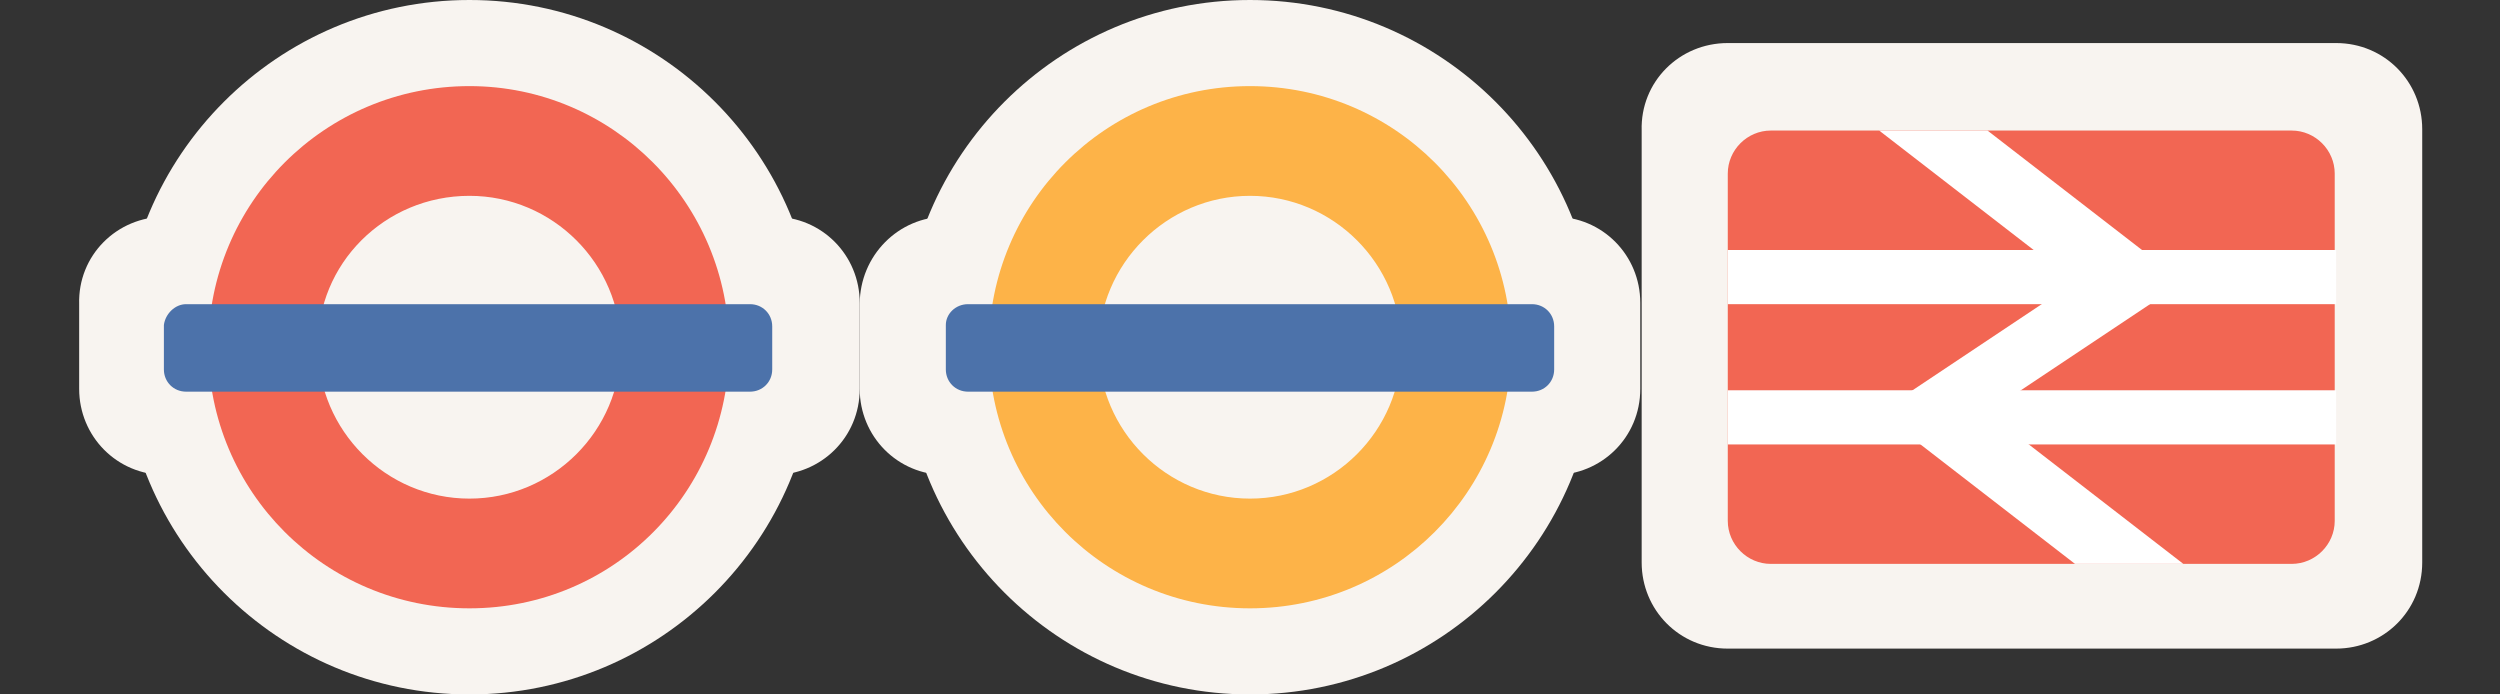 <?xml version="1.0" encoding="utf-8"?>
<!-- Generator: Adobe Illustrator 18.0.0, SVG Export Plug-In . SVG Version: 6.00 Build 0)  -->
<!DOCTYPE svg PUBLIC "-//W3C//DTD SVG 1.1//EN" "http://www.w3.org/Graphics/SVG/1.1/DTD/svg11.dtd">
<svg version="1.1" id="Layer_1" xmlns="http://www.w3.org/2000/svg" xmlns:xlink="http://www.w3.org/1999/xlink" x="0px" y="0px"
	 viewBox="-63 -17 180 50" enable-background="new -63 -17 180 50" xml:space="preserve">
<rect x="-63" y="-17" width="180" height="50" fill="#333333" stroke="none"/>
<path fill="#F8F4F0" d="M-4.2,8c0,13.8-11.2,25-25,25c-13.8,0-25-11.2-25-25c0-13.8,11.2-25,25-25C-15.4-17-4.2-5.8-4.2,8"/>
<path fill="#F8F4F0" d="M-51.1-1.4h43.8c3.5,0,6.2,2.8,6.2,6.2v6.2c0,3.5-2.8,6.2-6.2,6.2h-43.8c-3.5,0-6.2-2.8-6.2-6.2V4.9
	C-57.4,1.4-54.6-1.4-51.1-1.4"/>
<path opacity="0.7" fill="#F02A10" enable-background="new    " d="M-29.2-10.8C-39.6-10.8-48-2.4-48,8s8.4,18.8,18.8,18.8
	S-10.5,18.4-10.5,8S-18.9-10.8-29.2-10.8 M-29.2-2.9c6,0,10.9,4.9,10.9,10.9c0,6-4.9,10.9-10.9,10.9c-6,0-10.9-4.9-10.9-10.9
	C-40.2,2-35.3-2.9-29.2-2.9"/>
<path fill="#4C72AA" d="M-49.6,4.9h40.6c0.9,0,1.6,0.7,1.6,1.6v3.1c0,0.9-0.7,1.6-1.6,1.6h-40.6c-0.9,0-1.6-0.7-1.6-1.6V6.4
	C-51.1,5.6-50.4,4.9-49.6,4.9"/>
<path fill="#F8F4F0" d="M61.4-13.9h43.8c3.5,0,6.2,2.8,6.2,6.2v31.2c0,3.5-2.8,6.2-6.2,6.2H61.4c-3.5,0-6.2-2.8-6.2-6.2V-7.6
	C55.1-11.1,57.9-13.9,61.4-13.9"/>
<path opacity="0.7" fill="#F02A10" enable-background="new    " d="M64.5-7.6H102c1.7,0,3.1,1.4,3.1,3.1v25c0,1.7-1.4,3.1-3.1,3.1
	H64.5c-1.7,0-3.1-1.4-3.1-3.1v-25C61.4-6.2,62.8-7.6,64.5-7.6"/>
<rect x="61.4" y="1" fill="#FFFFFF" width="43.8" height="3.9"/>
<rect x="61.4" y="11.1" fill="#FFFFFF" width="43.8" height="3.9"/>
<polygon fill="#FFFFFF" points="72.3,-7.6 86.4,3.3 72.3,12.7 86.4,23.6 94.2,23.6 80.1,12.7 94.2,3.3 80.1,-7.6 "/>
<path fill="#F8F4F0" d="M52,8c0,13.8-11.2,25-25,25C13.2,33,2,21.8,2,8C2-5.8,13.2-17,27-17C40.8-17,52-5.8,52,8"/>
<path fill="#F8F4F0" d="M5.1-1.4h43.8c3.5,0,6.2,2.8,6.2,6.2v6.2c0,3.5-2.8,6.2-6.2,6.2H5.1c-3.5,0-6.2-2.8-6.2-6.2V4.9
	C-1.1,1.4,1.7-1.4,5.1-1.4"/>
<path opacity="0.7" fill="#FF9701" enable-background="new    " d="M27-10.8C16.6-10.8,8.2-2.4,8.2,8S16.6,26.8,27,26.8
	S45.8,18.4,45.8,8S37.4-10.8,27-10.8 M27-2.9C33-2.9,37.9,2,37.9,8c0,6-4.9,10.9-10.9,10.9C21,18.9,16.1,14,16.1,8
	C16.1,2,21-2.9,27-2.9"/>
<path fill="#4C72AA" d="M6.7,4.9h40.6c0.9,0,1.6,0.7,1.6,1.6v3.1c0,0.9-0.7,1.6-1.6,1.6H6.7c-0.9,0-1.6-0.7-1.6-1.6V6.4
	C5.1,5.6,5.8,4.9,6.7,4.9"/>
</svg>
